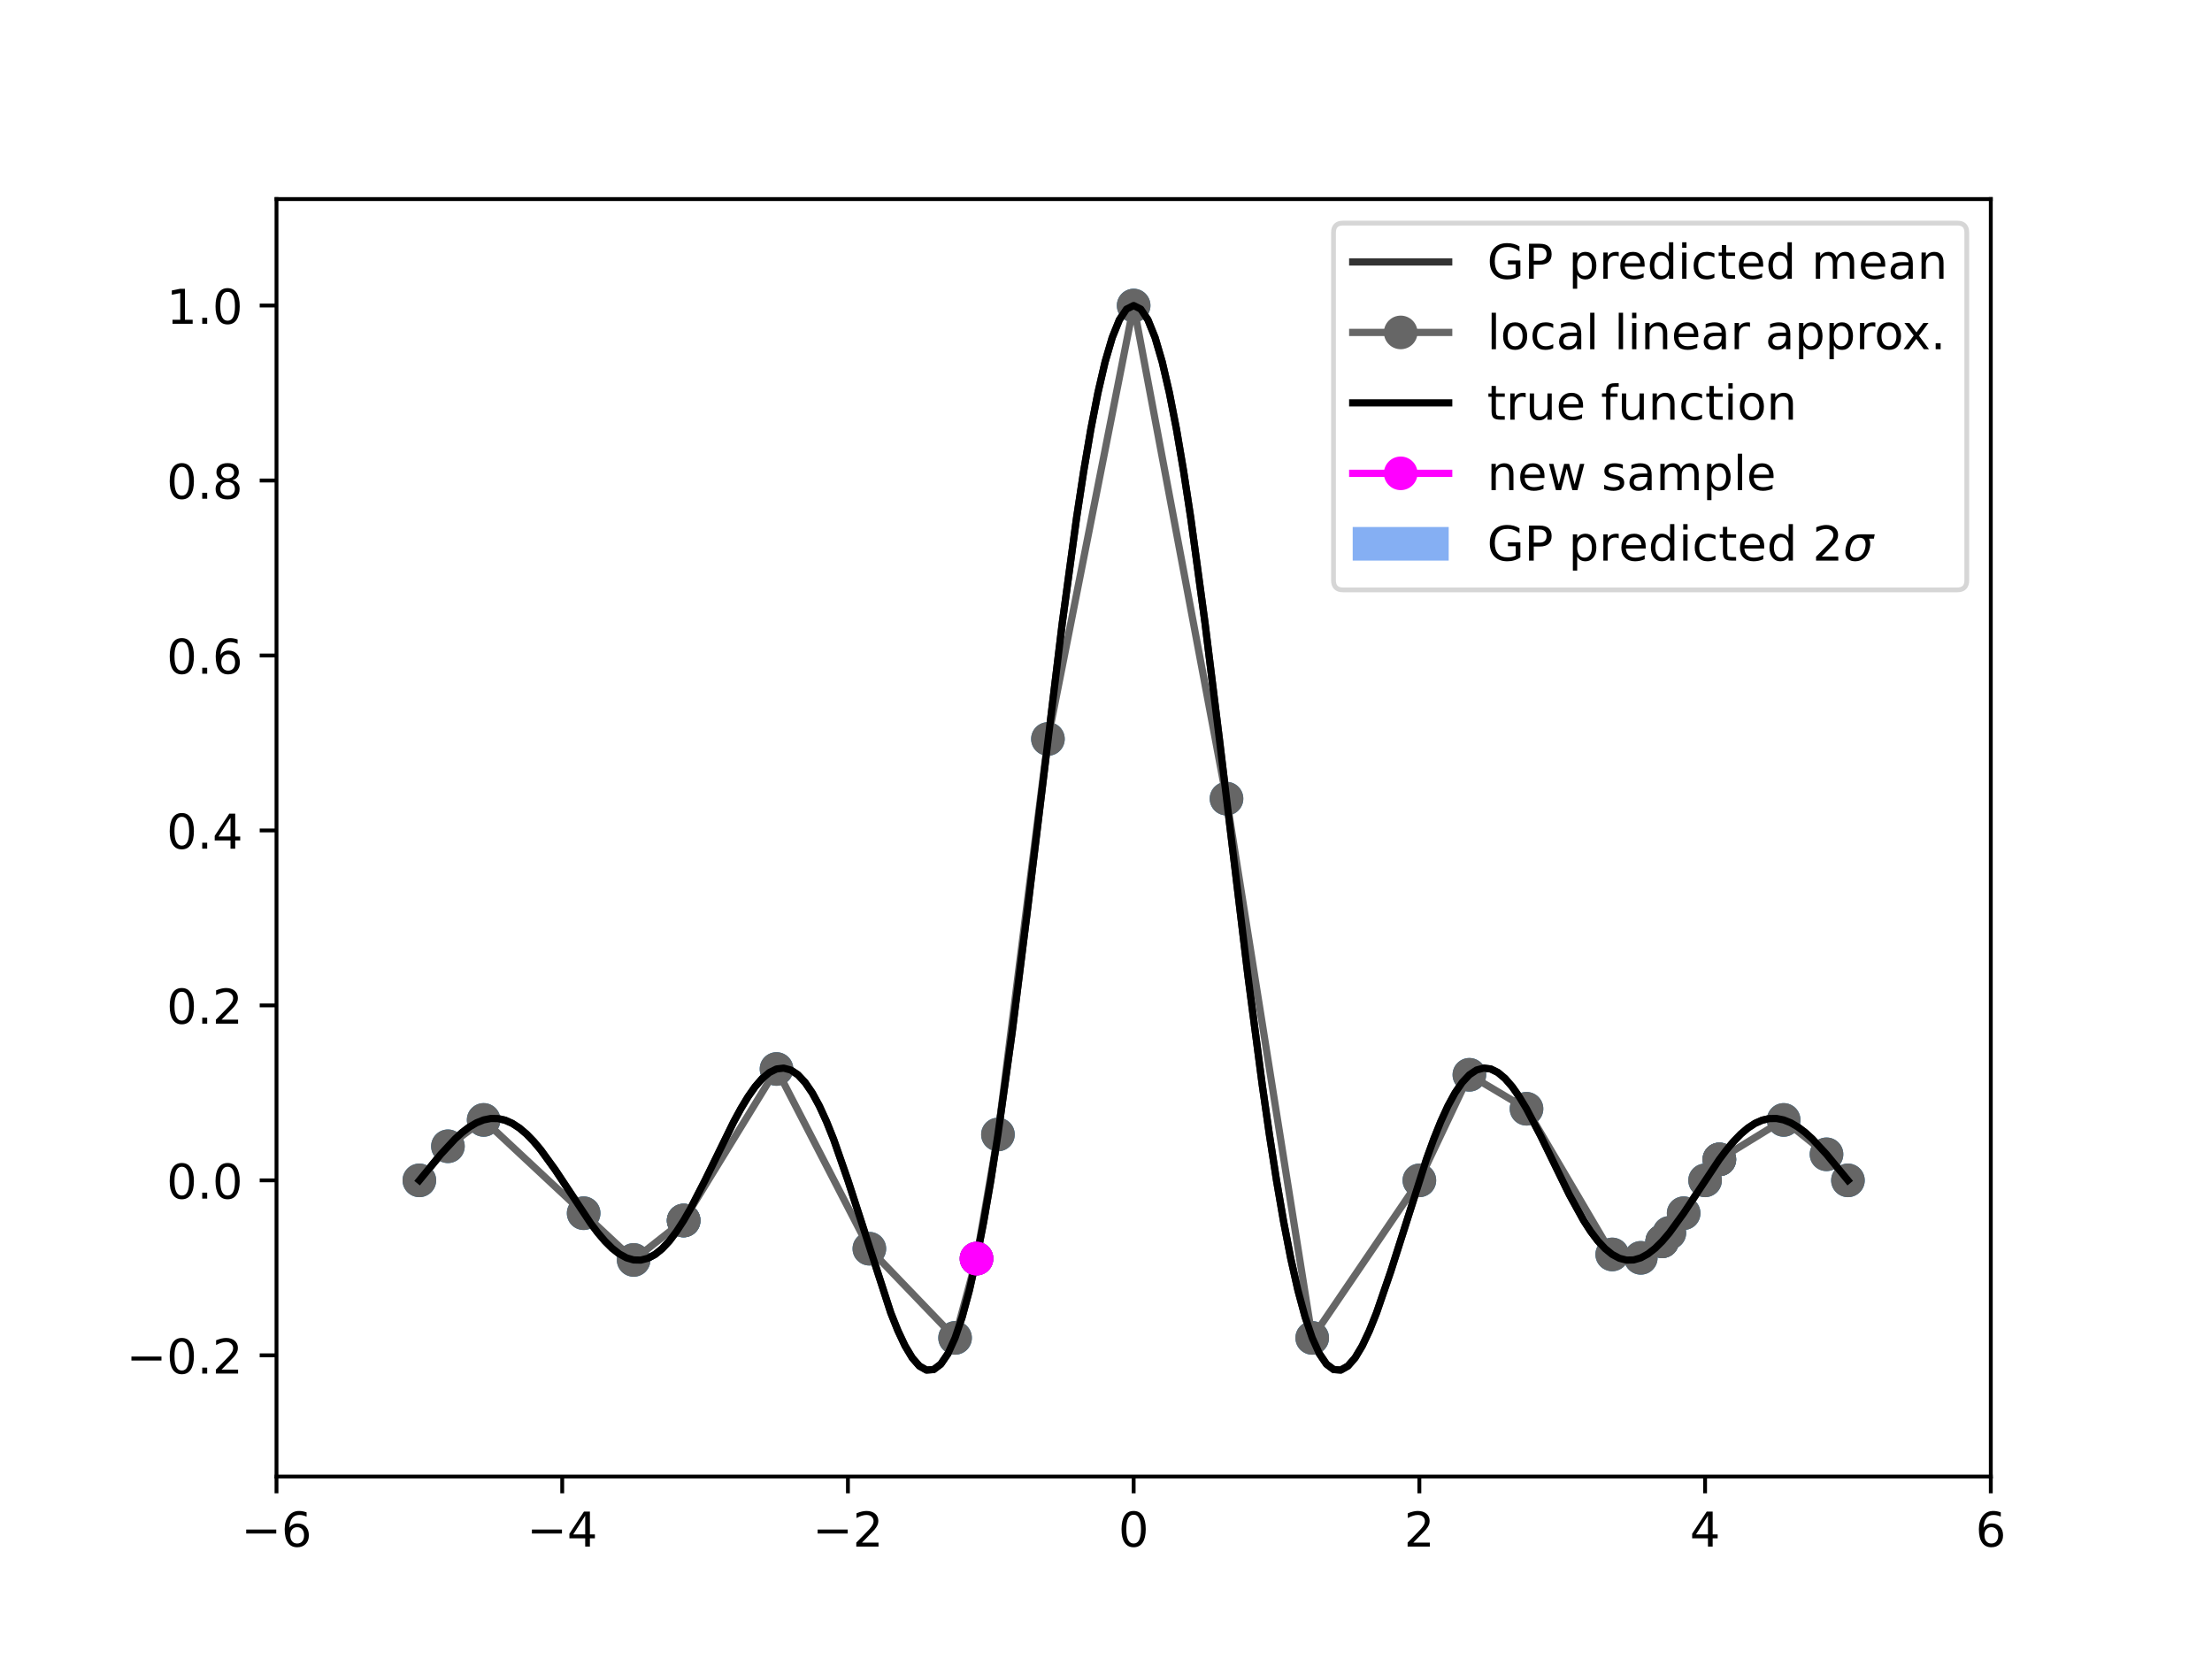 <?xml version="1.0" encoding="utf-8" standalone="no"?>
<!DOCTYPE svg PUBLIC "-//W3C//DTD SVG 1.1//EN"
  "http://www.w3.org/Graphics/SVG/1.1/DTD/svg11.dtd">
<!-- Created with matplotlib (https://matplotlib.org/) -->
<svg height="345.6pt" version="1.1" viewBox="0 0 460.8 345.6" width="460.8pt" xmlns="http://www.w3.org/2000/svg" xmlns:xlink="http://www.w3.org/1999/xlink">
 <defs>
  <style type="text/css">
*{stroke-linecap:butt;stroke-linejoin:round;}
  </style>
 </defs>
 <g id="figure_1">
  <g id="patch_1">
   <path d="M 0 345.6 
L 460.8 345.6 
L 460.8 0 
L 0 0 
z
" style="fill:#ffffff;"/>
  </g>
  <g id="axes_1">
   <g id="patch_2">
    <path d="M 57.6 307.584 
L 414.72 307.584 
L 414.72 41.472 
L 57.6 41.472 
z
" style="fill:#ffffff;"/>
   </g>
   <g id="PolyCollection_1">
    <defs>
     <path d="M 87.36 -99.457 
L 87.36 -99.957 
L 88.848 -101.825 
L 90.336 -103.654 
L 91.824 -105.445 
L 93.312 -107.162 
L 94.8 -108.703 
L 96.288 -110.069 
L 97.776 -111.203 
L 99.264 -112.103 
L 100.752 -112.746 
L 102.24 -113.056 
L 103.728 -113.068 
L 105.216 -112.768 
L 106.704 -112.102 
L 108.192 -111.188 
L 109.68 -109.935 
L 111.168 -108.403 
L 112.656 -106.683 
L 114.144 -104.741 
L 115.632 -102.589 
L 117.12 -100.391 
L 118.608 -98.129 
L 120.096 -95.823 
L 121.584 -93.586 
L 123.072 -91.49 
L 124.56 -89.564 
L 126.048 -87.816 
L 127.536 -86.32 
L 129.024 -85.209 
L 130.512 -84.428 
L 132 -84.006 
L 133.488 -83.908 
L 134.976 -84.329 
L 136.464 -85.137 
L 137.952 -86.387 
L 139.44 -87.931 
L 140.928 -89.938 
L 142.416 -92.273 
L 143.904 -94.799 
L 145.392 -97.573 
L 146.88 -100.51 
L 148.368 -103.608 
L 149.856 -106.803 
L 151.344 -109.797 
L 152.832 -112.711 
L 154.32 -115.5 
L 155.808 -117.856 
L 157.296 -120.061 
L 158.784 -121.701 
L 160.272 -122.969 
L 161.76 -123.699 
L 163.248 -123.848 
L 164.736 -123.412 
L 166.224 -122.391 
L 167.712 -120.775 
L 169.2 -118.614 
L 170.688 -115.839 
L 172.176 -112.524 
L 173.664 -108.793 
L 175.152 -104.674 
L 176.64 -100.262 
L 178.128 -95.556 
L 179.616 -90.661 
L 181.104 -85.846 
L 182.592 -81.174 
L 184.08 -76.565 
L 185.568 -72.461 
L 187.056 -68.744 
L 188.544 -65.386 
L 190.032 -62.871 
L 191.52 -61.232 
L 193.008 -60.368 
L 194.496 -60.377 
L 195.984 -61.42 
L 197.472 -63.716 
L 198.96 -66.891 
L 200.448 -71.292 
L 201.936 -76.806 
L 203.424 -83.41 
L 204.912 -91.064 
L 206.4 -99.707 
L 207.888 -109.259 
L 209.376 -119.625 
L 210.864 -130.69 
L 212.352 -142.329 
L 213.84 -154.399 
L 215.328 -166.752 
L 216.816 -179.226 
L 218.304 -191.659 
L 219.792 -203.882 
L 221.28 -215.728 
L 222.768 -227.032 
L 224.256 -237.635 
L 225.744 -247.386 
L 227.232 -256.145 
L 228.72 -263.785 
L 230.208 -270.195 
L 231.696 -275.281 
L 233.184 -278.969 
L 234.672 -281.203 
L 236.16 -281.952 
L 237.648 -281.203 
L 239.136 -278.969 
L 240.624 -275.281 
L 242.112 -270.195 
L 243.6 -263.785 
L 245.088 -256.145 
L 246.576 -247.386 
L 248.064 -237.635 
L 249.552 -227.032 
L 251.04 -215.728 
L 252.528 -203.882 
L 254.016 -191.659 
L 255.504 -179.226 
L 256.992 -166.752 
L 258.48 -154.4 
L 259.968 -142.329 
L 261.456 -130.691 
L 262.944 -119.625 
L 264.432 -109.259 
L 265.92 -99.707 
L 267.408 -91.087 
L 268.896 -83.41 
L 270.384 -76.819 
L 271.872 -71.358 
L 273.36 -66.944 
L 274.848 -63.667 
L 276.336 -61.5 
L 277.824 -60.382 
L 279.312 -60.287 
L 280.8 -61.121 
L 282.288 -62.848 
L 283.776 -65.341 
L 285.264 -68.501 
L 286.752 -72.233 
L 288.24 -76.466 
L 289.728 -80.902 
L 291.216 -85.608 
L 292.704 -90.456 
L 294.192 -95.127 
L 295.68 -99.86 
L 297.168 -104.209 
L 298.656 -108.49 
L 300.144 -112.094 
L 301.632 -115.395 
L 303.12 -118.211 
L 304.608 -120.318 
L 306.096 -121.9 
L 307.584 -122.695 
L 309.072 -123.093 
L 310.56 -123.119 
L 312.048 -122.176 
L 313.536 -121.209 
L 315.024 -119.211 
L 316.512 -117.336 
L 318 -114.623 
L 319.488 -111.968 
L 320.976 -108.948 
L 322.464 -106.215 
L 323.952 -102.783 
L 325.44 -99.707 
L 326.928 -96.732 
L 328.416 -93.924 
L 329.904 -91.658 
L 331.392 -89.263 
L 332.88 -87.085 
L 334.368 -85.754 
L 335.856 -84.277 
L 337.344 -83.48 
L 338.832 -83.176 
L 340.32 -83.344 
L 341.808 -83.567 
L 343.296 -84.381 
L 344.784 -85.546 
L 346.272 -87.023 
L 347.76 -88.768 
L 349.248 -90.734 
L 350.736 -92.866 
L 352.224 -95.11 
L 353.712 -97.409 
L 355.2 -99.707 
L 356.688 -101.947 
L 358.176 -104.079 
L 359.664 -106.053 
L 361.152 -107.825 
L 362.64 -109.358 
L 364.128 -110.621 
L 365.616 -111.589 
L 367.104 -112.245 
L 368.592 -112.582 
L 370.08 -112.598 
L 371.568 -112.299 
L 373.056 -111.701 
L 374.544 -110.823 
L 376.032 -109.692 
L 377.52 -108.343 
L 379.008 -106.811 
L 380.496 -105.137 
L 381.984 -103.365 
L 383.472 -101.54 
L 384.96 -99.707 
L 384.96 -99.707 
L 384.96 -99.707 
L 383.472 -101.54 
L 381.984 -103.365 
L 380.496 -105.137 
L 379.008 -106.811 
L 377.52 -108.343 
L 376.032 -109.692 
L 374.544 -110.823 
L 373.056 -111.701 
L 371.568 -112.299 
L 370.08 -112.598 
L 368.592 -112.582 
L 367.104 -112.245 
L 365.616 -111.589 
L 364.128 -110.621 
L 362.64 -109.358 
L 361.152 -107.825 
L 359.664 -106.053 
L 358.176 -104.079 
L 356.688 -101.947 
L 355.2 -99.707 
L 353.712 -97.409 
L 352.224 -95.11 
L 350.736 -92.866 
L 349.248 -90.734 
L 347.76 -88.768 
L 346.272 -87.023 
L 344.784 -85.546 
L 343.296 -84.381 
L 341.808 -83.567 
L 340.32 -82.92 
L 338.832 -83.022 
L 337.344 -83.48 
L 335.856 -84.277 
L 334.368 -85.216 
L 332.88 -87.085 
L 331.392 -88.84 
L 329.904 -91.035 
L 328.416 -93.924 
L 326.928 -96.732 
L 325.44 -99.707 
L 323.952 -102.783 
L 322.464 -105.562 
L 320.976 -108.948 
L 319.488 -111.801 
L 318 -114.623 
L 316.512 -116.841 
L 315.024 -119.211 
L 313.536 -120.643 
L 312.048 -122.176 
L 310.56 -122.703 
L 309.072 -123.093 
L 307.584 -122.695 
L 306.096 -121.503 
L 304.608 -119.905 
L 303.12 -117.664 
L 301.632 -115.016 
L 300.144 -111.818 
L 298.656 -107.996 
L 297.168 -104.058 
L 295.68 -99.554 
L 294.192 -94.979 
L 292.704 -90.088 
L 291.216 -85.334 
L 289.728 -80.625 
L 288.24 -76.068 
L 286.752 -71.967 
L 285.264 -68.26 
L 283.776 -65.108 
L 282.288 -62.635 
L 280.8 -60.945 
L 279.312 -60.097 
L 277.824 -60.215 
L 276.336 -61.339 
L 274.848 -63.544 
L 273.36 -66.838 
L 271.872 -71.226 
L 270.384 -76.792 
L 268.896 -83.41 
L 267.408 -91.041 
L 265.92 -99.707 
L 264.432 -109.259 
L 262.944 -119.625 
L 261.456 -130.691 
L 259.968 -142.329 
L 258.48 -154.4 
L 256.992 -166.752 
L 255.504 -179.226 
L 254.016 -191.659 
L 252.528 -203.882 
L 251.04 -215.728 
L 249.552 -227.032 
L 248.064 -237.635 
L 246.576 -247.386 
L 245.088 -256.145 
L 243.6 -263.785 
L 242.112 -270.195 
L 240.624 -275.281 
L 239.136 -278.969 
L 237.648 -281.203 
L 236.16 -281.952 
L 234.672 -281.203 
L 233.184 -278.969 
L 231.696 -275.281 
L 230.208 -270.195 
L 228.72 -263.785 
L 227.232 -256.145 
L 225.744 -247.386 
L 224.256 -237.635 
L 222.768 -227.032 
L 221.28 -215.728 
L 219.792 -203.882 
L 218.304 -191.659 
L 216.816 -179.226 
L 215.328 -166.752 
L 213.84 -154.399 
L 212.352 -142.329 
L 210.864 -130.69 
L 209.376 -119.625 
L 207.888 -109.259 
L 206.4 -99.707 
L 204.912 -91.064 
L 203.424 -83.41 
L 201.936 -76.806 
L 200.448 -71.292 
L 198.96 -66.891 
L 197.472 -63.495 
L 195.984 -61.42 
L 194.496 -60.221 
L 193.008 -60.017 
L 191.52 -60.835 
L 190.032 -62.613 
L 188.544 -65.065 
L 187.056 -68.018 
L 185.568 -71.74 
L 184.08 -75.97 
L 182.592 -80.353 
L 181.104 -85.096 
L 179.616 -89.883 
L 178.128 -94.549 
L 176.64 -99.15 
L 175.152 -103.592 
L 173.664 -107.692 
L 172.176 -111.387 
L 170.688 -114.57 
L 169.2 -117.26 
L 167.712 -119.447 
L 166.224 -121.011 
L 164.736 -121.977 
L 163.248 -122.337 
L 161.76 -122.123 
L 160.272 -121.383 
L 158.784 -120.153 
L 157.296 -118.363 
L 155.808 -116.322 
L 154.32 -113.748 
L 152.832 -111.059 
L 151.344 -108.1 
L 149.856 -104.974 
L 148.368 -101.959 
L 146.88 -98.904 
L 145.392 -95.89 
L 143.904 -93.049 
L 142.416 -90.419 
L 140.928 -88.164 
L 139.44 -86.239 
L 137.952 -84.583 
L 136.464 -83.418 
L 134.976 -82.631 
L 133.488 -82.29 
L 132 -82.259 
L 130.512 -82.706 
L 129.024 -83.554 
L 127.536 -84.772 
L 126.048 -86.229 
L 124.56 -87.973 
L 123.072 -89.978 
L 121.584 -92.146 
L 120.096 -94.397 
L 118.608 -96.688 
L 117.12 -99.02 
L 115.632 -101.303 
L 114.144 -103.412 
L 112.656 -105.417 
L 111.168 -107.242 
L 109.68 -108.777 
L 108.192 -110.049 
L 106.704 -111.072 
L 105.216 -111.72 
L 103.728 -112.094 
L 102.24 -112.139 
L 100.752 -111.852 
L 99.264 -111.299 
L 97.776 -110.443 
L 96.288 -109.317 
L 94.8 -107.983 
L 93.312 -106.459 
L 91.824 -104.827 
L 90.336 -103.074 
L 88.848 -101.252 
L 87.36 -99.457 
z
" id="mdf85a107d0"/>
    </defs>
    <g clip-path="url(#p9d12d8026b)">
     <use style="fill:#347aeb;fill-opacity:0.6;" x="0" xlink:href="#mdf85a107d0" y="345.6"/>
    </g>
   </g>
   <g id="PathCollection_1">
    <defs>
     <path d="M 0 3 
C 0.796 3 1.559 2.684 2.121 2.121 
C 2.684 1.559 3 0.796 3 0 
C 3 -0.796 2.684 -1.559 2.121 -2.121 
C 1.559 -2.684 0.796 -3 0 -3 
C -0.796 -3 -1.559 -2.684 -2.121 -2.121 
C -2.684 -1.559 -3 -0.796 -3 0 
C -3 0.796 -2.684 1.559 -2.121 2.121 
C -1.559 2.684 -0.796 3 0 3 
z
" id="mcbe9b5f5d2" style="stroke:#1f77b4;"/>
    </defs>
    <g clip-path="url(#p9d12d8026b)">
     <use style="fill:#1f77b4;stroke:#1f77b4;" x="87.36" xlink:href="#mcbe9b5f5d2" y="245.893"/>
     <use style="fill:#1f77b4;stroke:#1f77b4;" x="93.312" xlink:href="#mcbe9b5f5d2" y="238.79"/>
     <use style="fill:#1f77b4;stroke:#1f77b4;" x="100.752" xlink:href="#mcbe9b5f5d2" y="233.301"/>
     <use style="fill:#1f77b4;stroke:#1f77b4;" x="121.584" xlink:href="#mcbe9b5f5d2" y="252.734"/>
     <use style="fill:#1f77b4;stroke:#1f77b4;" x="132" xlink:href="#mcbe9b5f5d2" y="262.468"/>
     <use style="fill:#1f77b4;stroke:#1f77b4;" x="142.416" xlink:href="#mcbe9b5f5d2" y="254.254"/>
     <use style="fill:#1f77b4;stroke:#1f77b4;" x="142.416" xlink:href="#mcbe9b5f5d2" y="254.254"/>
     <use style="fill:#1f77b4;stroke:#1f77b4;" x="161.76" xlink:href="#mcbe9b5f5d2" y="222.689"/>
     <use style="fill:#1f77b4;stroke:#1f77b4;" x="181.104" xlink:href="#mcbe9b5f5d2" y="260.129"/>
     <use style="fill:#1f77b4;stroke:#1f77b4;" x="198.96" xlink:href="#mcbe9b5f5d2" y="278.709"/>
     <use style="fill:#1f77b4;stroke:#1f77b4;" x="203.424" xlink:href="#mcbe9b5f5d2" y="262.19"/>
     <use style="fill:#1f77b4;stroke:#1f77b4;" x="207.888" xlink:href="#mcbe9b5f5d2" y="236.341"/>
     <use style="fill:#1f77b4;stroke:#1f77b4;" x="218.304" xlink:href="#mcbe9b5f5d2" y="153.941"/>
     <use style="fill:#1f77b4;stroke:#1f77b4;" x="236.16" xlink:href="#mcbe9b5f5d2" y="63.648"/>
     <use style="fill:#1f77b4;stroke:#1f77b4;" x="255.504" xlink:href="#mcbe9b5f5d2" y="166.374"/>
     <use style="fill:#1f77b4;stroke:#1f77b4;" x="273.36" xlink:href="#mcbe9b5f5d2" y="278.709"/>
     <use style="fill:#1f77b4;stroke:#1f77b4;" x="295.68" xlink:href="#mcbe9b5f5d2" y="245.893"/>
     <use style="fill:#1f77b4;stroke:#1f77b4;" x="306.096" xlink:href="#mcbe9b5f5d2" y="223.899"/>
     <use style="fill:#1f77b4;stroke:#1f77b4;" x="318" xlink:href="#mcbe9b5f5d2" y="230.977"/>
     <use style="fill:#1f77b4;stroke:#1f77b4;" x="335.856" xlink:href="#mcbe9b5f5d2" y="261.322"/>
     <use style="fill:#1f77b4;stroke:#1f77b4;" x="341.808" xlink:href="#mcbe9b5f5d2" y="262.033"/>
     <use style="fill:#1f77b4;stroke:#1f77b4;" x="346.272" xlink:href="#mcbe9b5f5d2" y="258.578"/>
     <use style="fill:#1f77b4;stroke:#1f77b4;" x="346.272" xlink:href="#mcbe9b5f5d2" y="258.578"/>
     <use style="fill:#1f77b4;stroke:#1f77b4;" x="347.76" xlink:href="#mcbe9b5f5d2" y="256.832"/>
     <use style="fill:#1f77b4;stroke:#1f77b4;" x="350.736" xlink:href="#mcbe9b5f5d2" y="252.734"/>
     <use style="fill:#1f77b4;stroke:#1f77b4;" x="355.2" xlink:href="#mcbe9b5f5d2" y="245.893"/>
     <use style="fill:#1f77b4;stroke:#1f77b4;" x="358.176" xlink:href="#mcbe9b5f5d2" y="241.521"/>
     <use style="fill:#1f77b4;stroke:#1f77b4;" x="358.176" xlink:href="#mcbe9b5f5d2" y="241.521"/>
     <use style="fill:#1f77b4;stroke:#1f77b4;" x="371.568" xlink:href="#mcbe9b5f5d2" y="233.301"/>
     <use style="fill:#1f77b4;stroke:#1f77b4;" x="380.496" xlink:href="#mcbe9b5f5d2" y="240.463"/>
     <use style="fill:#1f77b4;stroke:#1f77b4;" x="384.96" xlink:href="#mcbe9b5f5d2" y="245.893"/>
    </g>
   </g>
   <g id="matplotlib.axis_1">
    <g id="xtick_1">
     <g id="line2d_1">
      <defs>
       <path d="M 0 0 
L 0 3.5 
" id="m8889ba1e7c" style="stroke:#000000;stroke-width:0.8;"/>
      </defs>
      <g>
       <use style="stroke:#000000;stroke-width:0.8;" x="57.6" xlink:href="#m8889ba1e7c" y="307.584"/>
      </g>
     </g>
     <g id="text_1">
      <!-- −6 -->
      <defs>
       <path d="M 10.594 35.5 
L 73.188 35.5 
L 73.188 27.203 
L 10.594 27.203 
z
" id="DejaVuSans-8722"/>
       <path d="M 33.016 40.375 
Q 26.375 40.375 22.484 35.828 
Q 18.609 31.297 18.609 23.391 
Q 18.609 15.531 22.484 10.953 
Q 26.375 6.391 33.016 6.391 
Q 39.656 6.391 43.531 10.953 
Q 47.406 15.531 47.406 23.391 
Q 47.406 31.297 43.531 35.828 
Q 39.656 40.375 33.016 40.375 
z
M 52.594 71.297 
L 52.594 62.312 
Q 48.875 64.062 45.094 64.984 
Q 41.312 65.922 37.594 65.922 
Q 27.828 65.922 22.672 59.328 
Q 17.531 52.734 16.797 39.406 
Q 19.672 43.656 24.016 45.922 
Q 28.375 48.188 33.594 48.188 
Q 44.578 48.188 50.953 41.516 
Q 57.328 34.859 57.328 23.391 
Q 57.328 12.156 50.688 5.359 
Q 44.047 -1.422 33.016 -1.422 
Q 20.359 -1.422 13.672 8.266 
Q 6.984 17.969 6.984 36.375 
Q 6.984 53.656 15.188 63.938 
Q 23.391 74.219 37.203 74.219 
Q 40.922 74.219 44.703 73.484 
Q 48.484 72.75 52.594 71.297 
z
" id="DejaVuSans-54"/>
      </defs>
      <g transform="translate(50.229 322.182)scale(0.1 -0.1)">
       <use xlink:href="#DejaVuSans-8722"/>
       <use x="83.789" xlink:href="#DejaVuSans-54"/>
      </g>
     </g>
    </g>
    <g id="xtick_2">
     <g id="line2d_2">
      <g>
       <use style="stroke:#000000;stroke-width:0.8;" x="117.12" xlink:href="#m8889ba1e7c" y="307.584"/>
      </g>
     </g>
     <g id="text_2">
      <!-- −4 -->
      <defs>
       <path d="M 37.797 64.312 
L 12.891 25.391 
L 37.797 25.391 
z
M 35.203 72.906 
L 47.609 72.906 
L 47.609 25.391 
L 58.016 25.391 
L 58.016 17.188 
L 47.609 17.188 
L 47.609 0 
L 37.797 0 
L 37.797 17.188 
L 4.891 17.188 
L 4.891 26.703 
z
" id="DejaVuSans-52"/>
      </defs>
      <g transform="translate(109.749 322.182)scale(0.1 -0.1)">
       <use xlink:href="#DejaVuSans-8722"/>
       <use x="83.789" xlink:href="#DejaVuSans-52"/>
      </g>
     </g>
    </g>
    <g id="xtick_3">
     <g id="line2d_3">
      <g>
       <use style="stroke:#000000;stroke-width:0.8;" x="176.64" xlink:href="#m8889ba1e7c" y="307.584"/>
      </g>
     </g>
     <g id="text_3">
      <!-- −2 -->
      <defs>
       <path d="M 19.188 8.297 
L 53.609 8.297 
L 53.609 0 
L 7.328 0 
L 7.328 8.297 
Q 12.938 14.109 22.625 23.891 
Q 32.328 33.688 34.812 36.531 
Q 39.547 41.844 41.422 45.531 
Q 43.312 49.219 43.312 52.781 
Q 43.312 58.594 39.234 62.25 
Q 35.156 65.922 28.609 65.922 
Q 23.969 65.922 18.812 64.312 
Q 13.672 62.703 7.812 59.422 
L 7.812 69.391 
Q 13.766 71.781 18.938 73 
Q 24.125 74.219 28.422 74.219 
Q 39.75 74.219 46.484 68.547 
Q 53.219 62.891 53.219 53.422 
Q 53.219 48.922 51.531 44.891 
Q 49.859 40.875 45.406 35.406 
Q 44.188 33.984 37.641 27.219 
Q 31.109 20.453 19.188 8.297 
z
" id="DejaVuSans-50"/>
      </defs>
      <g transform="translate(169.269 322.182)scale(0.1 -0.1)">
       <use xlink:href="#DejaVuSans-8722"/>
       <use x="83.789" xlink:href="#DejaVuSans-50"/>
      </g>
     </g>
    </g>
    <g id="xtick_4">
     <g id="line2d_4">
      <g>
       <use style="stroke:#000000;stroke-width:0.8;" x="236.16" xlink:href="#m8889ba1e7c" y="307.584"/>
      </g>
     </g>
     <g id="text_4">
      <!-- 0 -->
      <defs>
       <path d="M 31.781 66.406 
Q 24.172 66.406 20.328 58.906 
Q 16.5 51.422 16.5 36.375 
Q 16.5 21.391 20.328 13.891 
Q 24.172 6.391 31.781 6.391 
Q 39.453 6.391 43.281 13.891 
Q 47.125 21.391 47.125 36.375 
Q 47.125 51.422 43.281 58.906 
Q 39.453 66.406 31.781 66.406 
z
M 31.781 74.219 
Q 44.047 74.219 50.516 64.516 
Q 56.984 54.828 56.984 36.375 
Q 56.984 17.969 50.516 8.266 
Q 44.047 -1.422 31.781 -1.422 
Q 19.531 -1.422 13.062 8.266 
Q 6.594 17.969 6.594 36.375 
Q 6.594 54.828 13.062 64.516 
Q 19.531 74.219 31.781 74.219 
z
" id="DejaVuSans-48"/>
      </defs>
      <g transform="translate(232.979 322.182)scale(0.1 -0.1)">
       <use xlink:href="#DejaVuSans-48"/>
      </g>
     </g>
    </g>
    <g id="xtick_5">
     <g id="line2d_5">
      <g>
       <use style="stroke:#000000;stroke-width:0.8;" x="295.68" xlink:href="#m8889ba1e7c" y="307.584"/>
      </g>
     </g>
     <g id="text_5">
      <!-- 2 -->
      <g transform="translate(292.499 322.182)scale(0.1 -0.1)">
       <use xlink:href="#DejaVuSans-50"/>
      </g>
     </g>
    </g>
    <g id="xtick_6">
     <g id="line2d_6">
      <g>
       <use style="stroke:#000000;stroke-width:0.8;" x="355.2" xlink:href="#m8889ba1e7c" y="307.584"/>
      </g>
     </g>
     <g id="text_6">
      <!-- 4 -->
      <g transform="translate(352.019 322.182)scale(0.1 -0.1)">
       <use xlink:href="#DejaVuSans-52"/>
      </g>
     </g>
    </g>
    <g id="xtick_7">
     <g id="line2d_7">
      <g>
       <use style="stroke:#000000;stroke-width:0.8;" x="414.72" xlink:href="#m8889ba1e7c" y="307.584"/>
      </g>
     </g>
     <g id="text_7">
      <!-- 6 -->
      <g transform="translate(411.539 322.182)scale(0.1 -0.1)">
       <use xlink:href="#DejaVuSans-54"/>
      </g>
     </g>
    </g>
   </g>
   <g id="matplotlib.axis_2">
    <g id="ytick_1">
     <g id="line2d_8">
      <defs>
       <path d="M 0 0 
L -3.5 0 
" id="macd3caf485" style="stroke:#000000;stroke-width:0.8;"/>
      </defs>
      <g>
       <use style="stroke:#000000;stroke-width:0.8;" x="57.6" xlink:href="#macd3caf485" y="282.342"/>
      </g>
     </g>
     <g id="text_8">
      <!-- −0.2 -->
      <defs>
       <path d="M 10.688 12.406 
L 21 12.406 
L 21 0 
L 10.688 0 
z
" id="DejaVuSans-46"/>
      </defs>
      <g transform="translate(26.317 286.142)scale(0.1 -0.1)">
       <use xlink:href="#DejaVuSans-8722"/>
       <use x="83.789" xlink:href="#DejaVuSans-48"/>
       <use x="147.412" xlink:href="#DejaVuSans-46"/>
       <use x="179.199" xlink:href="#DejaVuSans-50"/>
      </g>
     </g>
    </g>
    <g id="ytick_2">
     <g id="line2d_9">
      <g>
       <use style="stroke:#000000;stroke-width:0.8;" x="57.6" xlink:href="#macd3caf485" y="245.893"/>
      </g>
     </g>
     <g id="text_9">
      <!-- 0.0 -->
      <g transform="translate(34.697 249.693)scale(0.1 -0.1)">
       <use xlink:href="#DejaVuSans-48"/>
       <use x="63.623" xlink:href="#DejaVuSans-46"/>
       <use x="95.41" xlink:href="#DejaVuSans-48"/>
      </g>
     </g>
    </g>
    <g id="ytick_3">
     <g id="line2d_10">
      <g>
       <use style="stroke:#000000;stroke-width:0.8;" x="57.6" xlink:href="#macd3caf485" y="209.444"/>
      </g>
     </g>
     <g id="text_10">
      <!-- 0.2 -->
      <g transform="translate(34.697 213.243)scale(0.1 -0.1)">
       <use xlink:href="#DejaVuSans-48"/>
       <use x="63.623" xlink:href="#DejaVuSans-46"/>
       <use x="95.41" xlink:href="#DejaVuSans-50"/>
      </g>
     </g>
    </g>
    <g id="ytick_4">
     <g id="line2d_11">
      <g>
       <use style="stroke:#000000;stroke-width:0.8;" x="57.6" xlink:href="#macd3caf485" y="172.995"/>
      </g>
     </g>
     <g id="text_11">
      <!-- 0.4 -->
      <g transform="translate(34.697 176.794)scale(0.1 -0.1)">
       <use xlink:href="#DejaVuSans-48"/>
       <use x="63.623" xlink:href="#DejaVuSans-46"/>
       <use x="95.41" xlink:href="#DejaVuSans-52"/>
      </g>
     </g>
    </g>
    <g id="ytick_5">
     <g id="line2d_12">
      <g>
       <use style="stroke:#000000;stroke-width:0.8;" x="57.6" xlink:href="#macd3caf485" y="136.546"/>
      </g>
     </g>
     <g id="text_12">
      <!-- 0.6 -->
      <g transform="translate(34.697 140.345)scale(0.1 -0.1)">
       <use xlink:href="#DejaVuSans-48"/>
       <use x="63.623" xlink:href="#DejaVuSans-46"/>
       <use x="95.41" xlink:href="#DejaVuSans-54"/>
      </g>
     </g>
    </g>
    <g id="ytick_6">
     <g id="line2d_13">
      <g>
       <use style="stroke:#000000;stroke-width:0.8;" x="57.6" xlink:href="#macd3caf485" y="100.097"/>
      </g>
     </g>
     <g id="text_13">
      <!-- 0.8 -->
      <defs>
       <path d="M 31.781 34.625 
Q 24.75 34.625 20.719 30.859 
Q 16.703 27.094 16.703 20.516 
Q 16.703 13.922 20.719 10.156 
Q 24.75 6.391 31.781 6.391 
Q 38.812 6.391 42.859 10.172 
Q 46.922 13.969 46.922 20.516 
Q 46.922 27.094 42.891 30.859 
Q 38.875 34.625 31.781 34.625 
z
M 21.922 38.812 
Q 15.578 40.375 12.031 44.719 
Q 8.5 49.078 8.5 55.328 
Q 8.5 64.062 14.719 69.141 
Q 20.953 74.219 31.781 74.219 
Q 42.672 74.219 48.875 69.141 
Q 55.078 64.062 55.078 55.328 
Q 55.078 49.078 51.531 44.719 
Q 48 40.375 41.703 38.812 
Q 48.828 37.156 52.797 32.312 
Q 56.781 27.484 56.781 20.516 
Q 56.781 9.906 50.312 4.234 
Q 43.844 -1.422 31.781 -1.422 
Q 19.734 -1.422 13.25 4.234 
Q 6.781 9.906 6.781 20.516 
Q 6.781 27.484 10.781 32.312 
Q 14.797 37.156 21.922 38.812 
z
M 18.312 54.391 
Q 18.312 48.734 21.844 45.562 
Q 25.391 42.391 31.781 42.391 
Q 38.141 42.391 41.719 45.562 
Q 45.312 48.734 45.312 54.391 
Q 45.312 60.062 41.719 63.234 
Q 38.141 66.406 31.781 66.406 
Q 25.391 66.406 21.844 63.234 
Q 18.312 60.062 18.312 54.391 
z
" id="DejaVuSans-56"/>
      </defs>
      <g transform="translate(34.697 103.896)scale(0.1 -0.1)">
       <use xlink:href="#DejaVuSans-48"/>
       <use x="63.623" xlink:href="#DejaVuSans-46"/>
       <use x="95.41" xlink:href="#DejaVuSans-56"/>
      </g>
     </g>
    </g>
    <g id="ytick_7">
     <g id="line2d_14">
      <g>
       <use style="stroke:#000000;stroke-width:0.8;" x="57.6" xlink:href="#macd3caf485" y="63.648"/>
      </g>
     </g>
     <g id="text_14">
      <!-- 1.0 -->
      <defs>
       <path d="M 12.406 8.297 
L 28.516 8.297 
L 28.516 63.922 
L 10.984 60.406 
L 10.984 69.391 
L 28.422 72.906 
L 38.281 72.906 
L 38.281 8.297 
L 54.391 8.297 
L 54.391 0 
L 12.406 0 
z
" id="DejaVuSans-49"/>
      </defs>
      <g transform="translate(34.697 67.447)scale(0.1 -0.1)">
       <use xlink:href="#DejaVuSans-49"/>
       <use x="63.623" xlink:href="#DejaVuSans-46"/>
       <use x="95.41" xlink:href="#DejaVuSans-48"/>
      </g>
     </g>
    </g>
   </g>
   <g id="line2d_15">
    <path clip-path="url(#p9d12d8026b)" d="M 87.36 245.893 
L 91.824 240.464 
L 94.8 237.257 
L 96.288 235.907 
L 97.776 234.777 
L 99.264 233.899 
L 100.752 233.301 
L 102.24 233.003 
L 103.728 233.019 
L 105.216 233.356 
L 106.704 234.013 
L 108.192 234.982 
L 109.68 236.244 
L 111.168 237.777 
L 112.656 239.55 
L 115.632 243.654 
L 123.072 254.866 
L 124.56 256.832 
L 126.048 258.577 
L 127.536 260.054 
L 129.024 261.218 
L 130.512 262.033 
L 132 262.468 
L 133.488 262.501 
L 134.976 262.12 
L 136.464 261.323 
L 137.952 260.115 
L 139.44 258.515 
L 140.928 256.549 
L 142.416 254.254 
L 143.904 251.676 
L 146.88 245.893 
L 152.832 233.715 
L 154.32 230.976 
L 155.808 228.511 
L 157.296 226.388 
L 158.784 224.673 
L 160.272 223.424 
L 161.76 222.689 
L 163.248 222.507 
L 164.736 222.906 
L 166.224 223.899 
L 167.712 225.489 
L 169.2 227.663 
L 170.688 230.395 
L 172.176 233.645 
L 173.664 237.358 
L 176.64 245.894 
L 185.568 273.5 
L 187.056 277.219 
L 188.544 280.375 
L 190.032 282.858 
L 191.52 284.567 
L 193.008 285.408 
L 194.496 285.301 
L 195.984 284.18 
L 197.472 281.994 
L 198.96 278.709 
L 200.448 274.308 
L 201.936 268.794 
L 203.424 262.19 
L 204.912 254.536 
L 206.4 245.893 
L 207.888 236.341 
L 210.864 214.91 
L 213.84 191.201 
L 221.28 129.872 
L 224.256 107.965 
L 225.744 98.214 
L 227.232 89.455 
L 228.72 81.815 
L 230.208 75.405 
L 231.696 70.319 
L 233.184 66.631 
L 234.672 64.397 
L 236.16 63.648 
L 237.648 64.397 
L 239.136 66.631 
L 240.624 70.319 
L 242.112 75.405 
L 243.6 81.815 
L 245.088 89.455 
L 246.576 98.214 
L 248.064 107.965 
L 251.04 129.872 
L 254.016 153.941 
L 259.968 203.271 
L 262.944 225.975 
L 264.432 236.341 
L 265.92 245.893 
L 267.408 254.536 
L 268.896 262.19 
L 270.384 268.794 
L 271.872 274.308 
L 273.36 278.709 
L 274.848 281.995 
L 276.336 284.181 
L 277.824 285.301 
L 279.312 285.408 
L 280.8 284.567 
L 282.288 282.859 
L 283.776 280.375 
L 285.264 277.219 
L 286.752 273.5 
L 289.728 264.836 
L 297.168 241.467 
L 298.656 237.357 
L 300.144 233.644 
L 301.632 230.394 
L 303.12 227.662 
L 304.608 225.488 
L 306.096 223.899 
L 307.584 222.905 
L 309.072 222.507 
L 310.56 222.689 
L 312.048 223.424 
L 313.536 224.674 
L 315.024 226.389 
L 316.512 228.511 
L 318 230.977 
L 320.976 236.652 
L 326.928 248.868 
L 329.904 254.254 
L 331.392 256.549 
L 332.88 258.515 
L 334.368 260.115 
L 335.856 261.323 
L 337.344 262.12 
L 338.832 262.501 
L 340.32 262.468 
L 341.808 262.033 
L 343.296 261.219 
L 344.784 260.054 
L 346.272 258.577 
L 347.76 256.832 
L 350.736 252.734 
L 358.176 241.521 
L 359.664 239.547 
L 361.152 237.775 
L 362.64 236.242 
L 364.128 234.979 
L 365.616 234.011 
L 367.104 233.355 
L 368.592 233.018 
L 370.08 233.002 
L 371.568 233.301 
L 373.056 233.899 
L 374.544 234.777 
L 376.032 235.908 
L 377.52 237.257 
L 380.496 240.463 
L 384.96 245.893 
L 384.96 245.893 
" style="fill:none;stroke:#333333;stroke-linecap:square;stroke-width:1.5;"/>
   </g>
   <g id="line2d_16">
    <path clip-path="url(#p9d12d8026b)" d="M 87.36 245.893 
L 93.312 238.79 
L 100.752 233.301 
L 121.584 252.734 
L 132 262.468 
L 142.416 254.254 
L 142.416 254.254 
L 161.76 222.689 
L 181.104 260.129 
L 198.96 278.709 
L 203.424 262.19 
L 207.888 236.341 
L 218.304 153.941 
L 236.16 63.648 
L 255.504 166.374 
L 273.36 278.709 
L 295.68 245.893 
L 306.096 223.899 
L 318 230.977 
L 335.856 261.322 
L 341.808 262.033 
L 346.272 258.578 
L 346.272 258.578 
L 347.76 256.832 
L 350.736 252.734 
L 355.2 245.893 
L 358.176 241.521 
L 358.176 241.521 
L 371.568 233.301 
L 380.496 240.463 
L 384.96 245.893 
" style="fill:none;stroke:#666666;stroke-linecap:square;stroke-width:1.5;"/>
    <defs>
     <path d="M 0 3 
C 0.796 3 1.559 2.684 2.121 2.121 
C 2.684 1.559 3 0.796 3 0 
C 3 -0.796 2.684 -1.559 2.121 -2.121 
C 1.559 -2.684 0.796 -3 0 -3 
C -0.796 -3 -1.559 -2.684 -2.121 -2.121 
C -2.684 -1.559 -3 -0.796 -3 0 
C -3 0.796 -2.684 1.559 -2.121 2.121 
C -1.559 2.684 -0.796 3 0 3 
z
" id="m25d6a3958f" style="stroke:#666666;"/>
    </defs>
    <g clip-path="url(#p9d12d8026b)">
     <use style="fill:#666666;stroke:#666666;" x="87.36" xlink:href="#m25d6a3958f" y="245.893"/>
     <use style="fill:#666666;stroke:#666666;" x="93.312" xlink:href="#m25d6a3958f" y="238.79"/>
     <use style="fill:#666666;stroke:#666666;" x="100.752" xlink:href="#m25d6a3958f" y="233.301"/>
     <use style="fill:#666666;stroke:#666666;" x="121.584" xlink:href="#m25d6a3958f" y="252.734"/>
     <use style="fill:#666666;stroke:#666666;" x="132" xlink:href="#m25d6a3958f" y="262.468"/>
     <use style="fill:#666666;stroke:#666666;" x="142.416" xlink:href="#m25d6a3958f" y="254.254"/>
     <use style="fill:#666666;stroke:#666666;" x="142.416" xlink:href="#m25d6a3958f" y="254.254"/>
     <use style="fill:#666666;stroke:#666666;" x="161.76" xlink:href="#m25d6a3958f" y="222.689"/>
     <use style="fill:#666666;stroke:#666666;" x="181.104" xlink:href="#m25d6a3958f" y="260.129"/>
     <use style="fill:#666666;stroke:#666666;" x="198.96" xlink:href="#m25d6a3958f" y="278.709"/>
     <use style="fill:#666666;stroke:#666666;" x="203.424" xlink:href="#m25d6a3958f" y="262.19"/>
     <use style="fill:#666666;stroke:#666666;" x="207.888" xlink:href="#m25d6a3958f" y="236.341"/>
     <use style="fill:#666666;stroke:#666666;" x="218.304" xlink:href="#m25d6a3958f" y="153.941"/>
     <use style="fill:#666666;stroke:#666666;" x="236.16" xlink:href="#m25d6a3958f" y="63.648"/>
     <use style="fill:#666666;stroke:#666666;" x="255.504" xlink:href="#m25d6a3958f" y="166.374"/>
     <use style="fill:#666666;stroke:#666666;" x="273.36" xlink:href="#m25d6a3958f" y="278.709"/>
     <use style="fill:#666666;stroke:#666666;" x="295.68" xlink:href="#m25d6a3958f" y="245.893"/>
     <use style="fill:#666666;stroke:#666666;" x="306.096" xlink:href="#m25d6a3958f" y="223.899"/>
     <use style="fill:#666666;stroke:#666666;" x="318" xlink:href="#m25d6a3958f" y="230.977"/>
     <use style="fill:#666666;stroke:#666666;" x="335.856" xlink:href="#m25d6a3958f" y="261.322"/>
     <use style="fill:#666666;stroke:#666666;" x="341.808" xlink:href="#m25d6a3958f" y="262.033"/>
     <use style="fill:#666666;stroke:#666666;" x="346.272" xlink:href="#m25d6a3958f" y="258.578"/>
     <use style="fill:#666666;stroke:#666666;" x="346.272" xlink:href="#m25d6a3958f" y="258.578"/>
     <use style="fill:#666666;stroke:#666666;" x="347.76" xlink:href="#m25d6a3958f" y="256.832"/>
     <use style="fill:#666666;stroke:#666666;" x="350.736" xlink:href="#m25d6a3958f" y="252.734"/>
     <use style="fill:#666666;stroke:#666666;" x="355.2" xlink:href="#m25d6a3958f" y="245.893"/>
     <use style="fill:#666666;stroke:#666666;" x="358.176" xlink:href="#m25d6a3958f" y="241.521"/>
     <use style="fill:#666666;stroke:#666666;" x="358.176" xlink:href="#m25d6a3958f" y="241.521"/>
     <use style="fill:#666666;stroke:#666666;" x="371.568" xlink:href="#m25d6a3958f" y="233.301"/>
     <use style="fill:#666666;stroke:#666666;" x="380.496" xlink:href="#m25d6a3958f" y="240.463"/>
     <use style="fill:#666666;stroke:#666666;" x="384.96" xlink:href="#m25d6a3958f" y="245.893"/>
    </g>
   </g>
   <g id="line2d_17">
    <path clip-path="url(#p9d12d8026b)" d="M 87.36 245.893 
L 91.824 240.463 
L 94.8 237.258 
L 96.288 235.908 
L 97.776 234.778 
L 99.264 233.9 
L 100.752 233.301 
L 102.24 233.002 
L 103.728 233.018 
L 105.216 233.354 
L 106.704 234.011 
L 108.192 234.979 
L 109.68 236.242 
L 111.168 237.775 
L 112.656 239.547 
L 115.632 243.653 
L 123.072 254.866 
L 124.56 256.832 
L 126.048 258.578 
L 127.536 260.054 
L 129.024 261.219 
L 130.512 262.033 
L 132 262.468 
L 133.488 262.501 
L 134.976 262.12 
L 136.464 261.322 
L 137.952 260.115 
L 139.44 258.515 
L 140.928 256.549 
L 142.416 254.254 
L 143.904 251.676 
L 146.88 245.893 
L 152.832 233.716 
L 154.32 230.977 
L 155.808 228.511 
L 157.296 226.389 
L 158.784 224.674 
L 160.272 223.424 
L 161.76 222.689 
L 163.248 222.507 
L 164.736 222.905 
L 166.224 223.899 
L 167.712 225.488 
L 169.2 227.662 
L 170.688 230.394 
L 172.176 233.644 
L 173.664 237.357 
L 176.64 245.893 
L 185.568 273.5 
L 187.056 277.219 
L 188.544 280.375 
L 190.032 282.859 
L 191.52 284.567 
L 193.008 285.408 
L 194.496 285.301 
L 195.984 284.181 
L 197.472 281.994 
L 198.96 278.709 
L 200.448 274.308 
L 201.936 268.794 
L 203.424 262.19 
L 204.912 254.536 
L 206.4 245.893 
L 207.888 236.341 
L 210.864 214.91 
L 213.84 191.201 
L 221.28 129.872 
L 224.256 107.965 
L 225.744 98.214 
L 227.232 89.455 
L 228.72 81.815 
L 230.208 75.405 
L 231.696 70.319 
L 233.184 66.631 
L 234.672 64.397 
L 236.16 63.648 
L 237.648 64.397 
L 239.136 66.631 
L 240.624 70.319 
L 242.112 75.405 
L 243.6 81.815 
L 245.088 89.455 
L 246.576 98.214 
L 248.064 107.965 
L 251.04 129.872 
L 254.016 153.941 
L 259.968 203.271 
L 262.944 225.975 
L 264.432 236.341 
L 265.92 245.893 
L 267.408 254.536 
L 268.896 262.19 
L 270.384 268.794 
L 271.872 274.308 
L 273.36 278.709 
L 274.848 281.994 
L 276.336 284.181 
L 277.824 285.301 
L 279.312 285.408 
L 280.8 284.567 
L 282.288 282.859 
L 283.776 280.375 
L 285.264 277.219 
L 286.752 273.5 
L 289.728 264.836 
L 297.168 241.467 
L 298.656 237.357 
L 300.144 233.644 
L 301.632 230.394 
L 303.12 227.662 
L 304.608 225.488 
L 306.096 223.899 
L 307.584 222.905 
L 309.072 222.507 
L 310.56 222.689 
L 312.048 223.424 
L 313.536 224.674 
L 315.024 226.389 
L 316.512 228.511 
L 318 230.977 
L 320.976 236.653 
L 326.928 248.869 
L 329.904 254.254 
L 331.392 256.549 
L 332.88 258.515 
L 334.368 260.115 
L 335.856 261.322 
L 337.344 262.12 
L 338.832 262.501 
L 340.32 262.468 
L 341.808 262.033 
L 343.296 261.219 
L 344.784 260.054 
L 346.272 258.578 
L 347.76 256.832 
L 350.736 252.734 
L 358.176 241.521 
L 359.664 239.547 
L 361.152 237.775 
L 362.64 236.242 
L 364.128 234.979 
L 365.616 234.011 
L 367.104 233.354 
L 368.592 233.018 
L 370.08 233.002 
L 371.568 233.301 
L 373.056 233.9 
L 374.544 234.778 
L 376.032 235.908 
L 377.52 237.258 
L 380.496 240.463 
L 384.96 245.893 
L 384.96 245.893 
" style="fill:none;stroke:#000000;stroke-linecap:square;stroke-width:1.5;"/>
   </g>
   <g id="line2d_18">
    <path clip-path="url(#p9d12d8026b)" d="M 203.424 262.19 
L 203.424 262.19 
" style="fill:none;stroke:#ff00ff;stroke-linecap:square;stroke-width:1.5;"/>
    <defs>
     <path d="M 0 3 
C 0.796 3 1.559 2.684 2.121 2.121 
C 2.684 1.559 3 0.796 3 0 
C 3 -0.796 2.684 -1.559 2.121 -2.121 
C 1.559 -2.684 0.796 -3 0 -3 
C -0.796 -3 -1.559 -2.684 -2.121 -2.121 
C -2.684 -1.559 -3 -0.796 -3 0 
C -3 0.796 -2.684 1.559 -2.121 2.121 
C -1.559 2.684 -0.796 3 0 3 
z
" id="m40902238e8" style="stroke:#ff00ff;"/>
    </defs>
    <g clip-path="url(#p9d12d8026b)">
     <use style="fill:#ff00ff;stroke:#ff00ff;" x="203.424" xlink:href="#m40902238e8" y="262.19"/>
     <use style="fill:#ff00ff;stroke:#ff00ff;" x="203.424" xlink:href="#m40902238e8" y="262.19"/>
    </g>
   </g>
   <g id="patch_3">
    <path d="M 57.6 307.584 
L 57.6 41.472 
" style="fill:none;stroke:#000000;stroke-linecap:square;stroke-linejoin:miter;stroke-width:0.8;"/>
   </g>
   <g id="patch_4">
    <path d="M 414.72 307.584 
L 414.72 41.472 
" style="fill:none;stroke:#000000;stroke-linecap:square;stroke-linejoin:miter;stroke-width:0.8;"/>
   </g>
   <g id="patch_5">
    <path d="M 57.6 307.584 
L 414.72 307.584 
" style="fill:none;stroke:#000000;stroke-linecap:square;stroke-linejoin:miter;stroke-width:0.8;"/>
   </g>
   <g id="patch_6">
    <path d="M 57.6 41.472 
L 414.72 41.472 
" style="fill:none;stroke:#000000;stroke-linecap:square;stroke-linejoin:miter;stroke-width:0.8;"/>
   </g>
   <g id="legend_1">
    <g id="patch_7">
     <path d="M 279.792 122.885 
L 407.72 122.885 
Q 409.72 122.885 409.72 120.885 
L 409.72 48.472 
Q 409.72 46.472 407.72 46.472 
L 279.792 46.472 
Q 277.792 46.472 277.792 48.472 
L 277.792 120.885 
Q 277.792 122.885 279.792 122.885 
z
" style="fill:#ffffff;opacity:0.8;stroke:#cccccc;stroke-linejoin:miter;"/>
    </g>
    <g id="line2d_19">
     <path d="M 281.792 54.57 
L 301.792 54.57 
" style="fill:none;stroke:#333333;stroke-linecap:square;stroke-width:1.5;"/>
    </g>
    <g id="line2d_20"/>
    <g id="text_15">
     <!-- GP predicted mean -->
     <defs>
      <path d="M 59.516 10.406 
L 59.516 29.984 
L 43.406 29.984 
L 43.406 38.094 
L 69.281 38.094 
L 69.281 6.781 
Q 63.578 2.734 56.688 0.656 
Q 49.812 -1.422 42 -1.422 
Q 24.906 -1.422 15.25 8.562 
Q 5.609 18.562 5.609 36.375 
Q 5.609 54.25 15.25 64.234 
Q 24.906 74.219 42 74.219 
Q 49.125 74.219 55.547 72.453 
Q 61.969 70.703 67.391 67.281 
L 67.391 56.781 
Q 61.922 61.422 55.766 63.766 
Q 49.609 66.109 42.828 66.109 
Q 29.438 66.109 22.719 58.641 
Q 16.016 51.172 16.016 36.375 
Q 16.016 21.625 22.719 14.156 
Q 29.438 6.688 42.828 6.688 
Q 48.047 6.688 52.141 7.594 
Q 56.25 8.5 59.516 10.406 
z
" id="DejaVuSans-71"/>
      <path d="M 19.672 64.797 
L 19.672 37.406 
L 32.078 37.406 
Q 38.969 37.406 42.719 40.969 
Q 46.484 44.531 46.484 51.125 
Q 46.484 57.672 42.719 61.234 
Q 38.969 64.797 32.078 64.797 
z
M 9.812 72.906 
L 32.078 72.906 
Q 44.344 72.906 50.609 67.359 
Q 56.891 61.812 56.891 51.125 
Q 56.891 40.328 50.609 34.812 
Q 44.344 29.297 32.078 29.297 
L 19.672 29.297 
L 19.672 0 
L 9.812 0 
z
" id="DejaVuSans-80"/>
      <path id="DejaVuSans-32"/>
      <path d="M 18.109 8.203 
L 18.109 -20.797 
L 9.078 -20.797 
L 9.078 54.688 
L 18.109 54.688 
L 18.109 46.391 
Q 20.953 51.266 25.266 53.625 
Q 29.594 56 35.594 56 
Q 45.562 56 51.781 48.094 
Q 58.016 40.188 58.016 27.297 
Q 58.016 14.406 51.781 6.484 
Q 45.562 -1.422 35.594 -1.422 
Q 29.594 -1.422 25.266 0.953 
Q 20.953 3.328 18.109 8.203 
z
M 48.688 27.297 
Q 48.688 37.203 44.609 42.844 
Q 40.531 48.484 33.406 48.484 
Q 26.266 48.484 22.188 42.844 
Q 18.109 37.203 18.109 27.297 
Q 18.109 17.391 22.188 11.75 
Q 26.266 6.109 33.406 6.109 
Q 40.531 6.109 44.609 11.75 
Q 48.688 17.391 48.688 27.297 
z
" id="DejaVuSans-112"/>
      <path d="M 41.109 46.297 
Q 39.594 47.172 37.812 47.578 
Q 36.031 48 33.891 48 
Q 26.266 48 22.188 43.047 
Q 18.109 38.094 18.109 28.812 
L 18.109 0 
L 9.078 0 
L 9.078 54.688 
L 18.109 54.688 
L 18.109 46.188 
Q 20.953 51.172 25.484 53.578 
Q 30.031 56 36.531 56 
Q 37.453 56 38.578 55.875 
Q 39.703 55.766 41.062 55.516 
z
" id="DejaVuSans-114"/>
      <path d="M 56.203 29.594 
L 56.203 25.203 
L 14.891 25.203 
Q 15.484 15.922 20.484 11.062 
Q 25.484 6.203 34.422 6.203 
Q 39.594 6.203 44.453 7.469 
Q 49.312 8.734 54.109 11.281 
L 54.109 2.781 
Q 49.266 0.734 44.188 -0.344 
Q 39.109 -1.422 33.891 -1.422 
Q 20.797 -1.422 13.156 6.188 
Q 5.516 13.812 5.516 26.812 
Q 5.516 40.234 12.766 48.109 
Q 20.016 56 32.328 56 
Q 43.359 56 49.781 48.891 
Q 56.203 41.797 56.203 29.594 
z
M 47.219 32.234 
Q 47.125 39.594 43.094 43.984 
Q 39.062 48.391 32.422 48.391 
Q 24.906 48.391 20.391 44.141 
Q 15.875 39.891 15.188 32.172 
z
" id="DejaVuSans-101"/>
      <path d="M 45.406 46.391 
L 45.406 75.984 
L 54.391 75.984 
L 54.391 0 
L 45.406 0 
L 45.406 8.203 
Q 42.578 3.328 38.25 0.953 
Q 33.938 -1.422 27.875 -1.422 
Q 17.969 -1.422 11.734 6.484 
Q 5.516 14.406 5.516 27.297 
Q 5.516 40.188 11.734 48.094 
Q 17.969 56 27.875 56 
Q 33.938 56 38.25 53.625 
Q 42.578 51.266 45.406 46.391 
z
M 14.797 27.297 
Q 14.797 17.391 18.875 11.75 
Q 22.953 6.109 30.078 6.109 
Q 37.203 6.109 41.297 11.75 
Q 45.406 17.391 45.406 27.297 
Q 45.406 37.203 41.297 42.844 
Q 37.203 48.484 30.078 48.484 
Q 22.953 48.484 18.875 42.844 
Q 14.797 37.203 14.797 27.297 
z
" id="DejaVuSans-100"/>
      <path d="M 9.422 54.688 
L 18.406 54.688 
L 18.406 0 
L 9.422 0 
z
M 9.422 75.984 
L 18.406 75.984 
L 18.406 64.594 
L 9.422 64.594 
z
" id="DejaVuSans-105"/>
      <path d="M 48.781 52.594 
L 48.781 44.188 
Q 44.969 46.297 41.141 47.344 
Q 37.312 48.391 33.406 48.391 
Q 24.656 48.391 19.812 42.844 
Q 14.984 37.312 14.984 27.297 
Q 14.984 17.281 19.812 11.734 
Q 24.656 6.203 33.406 6.203 
Q 37.312 6.203 41.141 7.25 
Q 44.969 8.297 48.781 10.406 
L 48.781 2.094 
Q 45.016 0.344 40.984 -0.531 
Q 36.969 -1.422 32.422 -1.422 
Q 20.062 -1.422 12.781 6.344 
Q 5.516 14.109 5.516 27.297 
Q 5.516 40.672 12.859 48.328 
Q 20.219 56 33.016 56 
Q 37.156 56 41.109 55.141 
Q 45.062 54.297 48.781 52.594 
z
" id="DejaVuSans-99"/>
      <path d="M 18.312 70.219 
L 18.312 54.688 
L 36.812 54.688 
L 36.812 47.703 
L 18.312 47.703 
L 18.312 18.016 
Q 18.312 11.328 20.141 9.422 
Q 21.969 7.516 27.594 7.516 
L 36.812 7.516 
L 36.812 0 
L 27.594 0 
Q 17.188 0 13.234 3.875 
Q 9.281 7.766 9.281 18.016 
L 9.281 47.703 
L 2.688 47.703 
L 2.688 54.688 
L 9.281 54.688 
L 9.281 70.219 
z
" id="DejaVuSans-116"/>
      <path d="M 52 44.188 
Q 55.375 50.25 60.062 53.125 
Q 64.75 56 71.094 56 
Q 79.641 56 84.281 50.016 
Q 88.922 44.047 88.922 33.016 
L 88.922 0 
L 79.891 0 
L 79.891 32.719 
Q 79.891 40.578 77.094 44.375 
Q 74.312 48.188 68.609 48.188 
Q 61.625 48.188 57.562 43.547 
Q 53.516 38.922 53.516 30.906 
L 53.516 0 
L 44.484 0 
L 44.484 32.719 
Q 44.484 40.625 41.703 44.406 
Q 38.922 48.188 33.109 48.188 
Q 26.219 48.188 22.156 43.531 
Q 18.109 38.875 18.109 30.906 
L 18.109 0 
L 9.078 0 
L 9.078 54.688 
L 18.109 54.688 
L 18.109 46.188 
Q 21.188 51.219 25.484 53.609 
Q 29.781 56 35.688 56 
Q 41.656 56 45.828 52.969 
Q 50 49.953 52 44.188 
z
" id="DejaVuSans-109"/>
      <path d="M 34.281 27.484 
Q 23.391 27.484 19.188 25 
Q 14.984 22.516 14.984 16.5 
Q 14.984 11.719 18.141 8.906 
Q 21.297 6.109 26.703 6.109 
Q 34.188 6.109 38.703 11.406 
Q 43.219 16.703 43.219 25.484 
L 43.219 27.484 
z
M 52.203 31.203 
L 52.203 0 
L 43.219 0 
L 43.219 8.297 
Q 40.141 3.328 35.547 0.953 
Q 30.953 -1.422 24.312 -1.422 
Q 15.922 -1.422 10.953 3.297 
Q 6 8.016 6 15.922 
Q 6 25.141 12.172 29.828 
Q 18.359 34.516 30.609 34.516 
L 43.219 34.516 
L 43.219 35.406 
Q 43.219 41.609 39.141 45 
Q 35.062 48.391 27.688 48.391 
Q 23 48.391 18.547 47.266 
Q 14.109 46.141 10.016 43.891 
L 10.016 52.203 
Q 14.938 54.109 19.578 55.047 
Q 24.219 56 28.609 56 
Q 40.484 56 46.344 49.844 
Q 52.203 43.703 52.203 31.203 
z
" id="DejaVuSans-97"/>
      <path d="M 54.891 33.016 
L 54.891 0 
L 45.906 0 
L 45.906 32.719 
Q 45.906 40.484 42.875 44.328 
Q 39.844 48.188 33.797 48.188 
Q 26.516 48.188 22.312 43.547 
Q 18.109 38.922 18.109 30.906 
L 18.109 0 
L 9.078 0 
L 9.078 54.688 
L 18.109 54.688 
L 18.109 46.188 
Q 21.344 51.125 25.703 53.562 
Q 30.078 56 35.797 56 
Q 45.219 56 50.047 50.172 
Q 54.891 44.344 54.891 33.016 
z
" id="DejaVuSans-110"/>
     </defs>
     <g transform="translate(309.792 58.07)scale(0.1 -0.1)">
      <use xlink:href="#DejaVuSans-71"/>
      <use x="77.49" xlink:href="#DejaVuSans-80"/>
      <use x="137.793" xlink:href="#DejaVuSans-32"/>
      <use x="169.58" xlink:href="#DejaVuSans-112"/>
      <use x="233.057" xlink:href="#DejaVuSans-114"/>
      <use x="271.92" xlink:href="#DejaVuSans-101"/>
      <use x="333.443" xlink:href="#DejaVuSans-100"/>
      <use x="396.92" xlink:href="#DejaVuSans-105"/>
      <use x="424.703" xlink:href="#DejaVuSans-99"/>
      <use x="479.684" xlink:href="#DejaVuSans-116"/>
      <use x="518.893" xlink:href="#DejaVuSans-101"/>
      <use x="580.416" xlink:href="#DejaVuSans-100"/>
      <use x="643.893" xlink:href="#DejaVuSans-32"/>
      <use x="675.68" xlink:href="#DejaVuSans-109"/>
      <use x="773.092" xlink:href="#DejaVuSans-101"/>
      <use x="834.615" xlink:href="#DejaVuSans-97"/>
      <use x="895.895" xlink:href="#DejaVuSans-110"/>
     </g>
    </g>
    <g id="line2d_21">
     <path d="M 281.792 69.249 
L 301.792 69.249 
" style="fill:none;stroke:#666666;stroke-linecap:square;stroke-width:1.5;"/>
    </g>
    <g id="line2d_22">
     <g>
      <use style="fill:#666666;stroke:#666666;" x="291.792" xlink:href="#m25d6a3958f" y="69.249"/>
     </g>
    </g>
    <g id="text_16">
     <!-- local linear approx. -->
     <defs>
      <path d="M 9.422 75.984 
L 18.406 75.984 
L 18.406 0 
L 9.422 0 
z
" id="DejaVuSans-108"/>
      <path d="M 30.609 48.391 
Q 23.391 48.391 19.188 42.75 
Q 14.984 37.109 14.984 27.297 
Q 14.984 17.484 19.156 11.844 
Q 23.344 6.203 30.609 6.203 
Q 37.797 6.203 41.984 11.859 
Q 46.188 17.531 46.188 27.297 
Q 46.188 37.016 41.984 42.703 
Q 37.797 48.391 30.609 48.391 
z
M 30.609 56 
Q 42.328 56 49.016 48.375 
Q 55.719 40.766 55.719 27.297 
Q 55.719 13.875 49.016 6.219 
Q 42.328 -1.422 30.609 -1.422 
Q 18.844 -1.422 12.172 6.219 
Q 5.516 13.875 5.516 27.297 
Q 5.516 40.766 12.172 48.375 
Q 18.844 56 30.609 56 
z
" id="DejaVuSans-111"/>
      <path d="M 54.891 54.688 
L 35.109 28.078 
L 55.906 0 
L 45.312 0 
L 29.391 21.484 
L 13.484 0 
L 2.875 0 
L 24.125 28.609 
L 4.688 54.688 
L 15.281 54.688 
L 29.781 35.203 
L 44.281 54.688 
z
" id="DejaVuSans-120"/>
     </defs>
     <g transform="translate(309.792 72.749)scale(0.1 -0.1)">
      <use xlink:href="#DejaVuSans-108"/>
      <use x="27.783" xlink:href="#DejaVuSans-111"/>
      <use x="88.965" xlink:href="#DejaVuSans-99"/>
      <use x="143.945" xlink:href="#DejaVuSans-97"/>
      <use x="205.225" xlink:href="#DejaVuSans-108"/>
      <use x="233.008" xlink:href="#DejaVuSans-32"/>
      <use x="264.795" xlink:href="#DejaVuSans-108"/>
      <use x="292.578" xlink:href="#DejaVuSans-105"/>
      <use x="320.361" xlink:href="#DejaVuSans-110"/>
      <use x="383.74" xlink:href="#DejaVuSans-101"/>
      <use x="445.264" xlink:href="#DejaVuSans-97"/>
      <use x="506.543" xlink:href="#DejaVuSans-114"/>
      <use x="547.656" xlink:href="#DejaVuSans-32"/>
      <use x="579.443" xlink:href="#DejaVuSans-97"/>
      <use x="640.723" xlink:href="#DejaVuSans-112"/>
      <use x="704.199" xlink:href="#DejaVuSans-112"/>
      <use x="767.676" xlink:href="#DejaVuSans-114"/>
      <use x="806.539" xlink:href="#DejaVuSans-111"/>
      <use x="864.596" xlink:href="#DejaVuSans-120"/>
      <use x="923.775" xlink:href="#DejaVuSans-46"/>
     </g>
    </g>
    <g id="line2d_23">
     <path d="M 281.792 83.927 
L 301.792 83.927 
" style="fill:none;stroke:#000000;stroke-linecap:square;stroke-width:1.5;"/>
    </g>
    <g id="line2d_24"/>
    <g id="text_17">
     <!-- true function -->
     <defs>
      <path d="M 8.5 21.578 
L 8.5 54.688 
L 17.484 54.688 
L 17.484 21.922 
Q 17.484 14.156 20.5 10.266 
Q 23.531 6.391 29.594 6.391 
Q 36.859 6.391 41.078 11.031 
Q 45.312 15.672 45.312 23.688 
L 45.312 54.688 
L 54.297 54.688 
L 54.297 0 
L 45.312 0 
L 45.312 8.406 
Q 42.047 3.422 37.719 1 
Q 33.406 -1.422 27.688 -1.422 
Q 18.266 -1.422 13.375 4.438 
Q 8.5 10.297 8.5 21.578 
z
M 31.109 56 
z
" id="DejaVuSans-117"/>
      <path d="M 37.109 75.984 
L 37.109 68.5 
L 28.516 68.5 
Q 23.688 68.5 21.797 66.547 
Q 19.922 64.594 19.922 59.516 
L 19.922 54.688 
L 34.719 54.688 
L 34.719 47.703 
L 19.922 47.703 
L 19.922 0 
L 10.891 0 
L 10.891 47.703 
L 2.297 47.703 
L 2.297 54.688 
L 10.891 54.688 
L 10.891 58.5 
Q 10.891 67.625 15.141 71.797 
Q 19.391 75.984 28.609 75.984 
z
" id="DejaVuSans-102"/>
     </defs>
     <g transform="translate(309.792 87.427)scale(0.1 -0.1)">
      <use xlink:href="#DejaVuSans-116"/>
      <use x="39.209" xlink:href="#DejaVuSans-114"/>
      <use x="80.322" xlink:href="#DejaVuSans-117"/>
      <use x="143.701" xlink:href="#DejaVuSans-101"/>
      <use x="205.225" xlink:href="#DejaVuSans-32"/>
      <use x="237.012" xlink:href="#DejaVuSans-102"/>
      <use x="272.217" xlink:href="#DejaVuSans-117"/>
      <use x="335.596" xlink:href="#DejaVuSans-110"/>
      <use x="398.975" xlink:href="#DejaVuSans-99"/>
      <use x="453.955" xlink:href="#DejaVuSans-116"/>
      <use x="493.164" xlink:href="#DejaVuSans-105"/>
      <use x="520.947" xlink:href="#DejaVuSans-111"/>
      <use x="582.129" xlink:href="#DejaVuSans-110"/>
     </g>
    </g>
    <g id="line2d_25">
     <path d="M 281.792 98.605 
L 301.792 98.605 
" style="fill:none;stroke:#ff00ff;stroke-linecap:square;stroke-width:1.5;"/>
    </g>
    <g id="line2d_26">
     <g>
      <use style="fill:#ff00ff;stroke:#ff00ff;" x="291.792" xlink:href="#m40902238e8" y="98.605"/>
     </g>
    </g>
    <g id="text_18">
     <!-- new sample -->
     <defs>
      <path d="M 4.203 54.688 
L 13.188 54.688 
L 24.422 12.016 
L 35.594 54.688 
L 46.188 54.688 
L 57.422 12.016 
L 68.609 54.688 
L 77.594 54.688 
L 63.281 0 
L 52.688 0 
L 40.922 44.828 
L 29.109 0 
L 18.5 0 
z
" id="DejaVuSans-119"/>
      <path d="M 44.281 53.078 
L 44.281 44.578 
Q 40.484 46.531 36.375 47.5 
Q 32.281 48.484 27.875 48.484 
Q 21.188 48.484 17.844 46.438 
Q 14.5 44.391 14.5 40.281 
Q 14.5 37.156 16.891 35.375 
Q 19.281 33.594 26.516 31.984 
L 29.594 31.297 
Q 39.156 29.25 43.188 25.516 
Q 47.219 21.781 47.219 15.094 
Q 47.219 7.469 41.188 3.016 
Q 35.156 -1.422 24.609 -1.422 
Q 20.219 -1.422 15.453 -0.562 
Q 10.688 0.297 5.422 2 
L 5.422 11.281 
Q 10.406 8.688 15.234 7.391 
Q 20.062 6.109 24.812 6.109 
Q 31.156 6.109 34.562 8.281 
Q 37.984 10.453 37.984 14.406 
Q 37.984 18.062 35.516 20.016 
Q 33.062 21.969 24.703 23.781 
L 21.578 24.516 
Q 13.234 26.266 9.516 29.906 
Q 5.812 33.547 5.812 39.891 
Q 5.812 47.609 11.281 51.797 
Q 16.75 56 26.812 56 
Q 31.781 56 36.172 55.266 
Q 40.578 54.547 44.281 53.078 
z
" id="DejaVuSans-115"/>
     </defs>
     <g transform="translate(309.792 102.105)scale(0.1 -0.1)">
      <use xlink:href="#DejaVuSans-110"/>
      <use x="63.379" xlink:href="#DejaVuSans-101"/>
      <use x="124.902" xlink:href="#DejaVuSans-119"/>
      <use x="206.689" xlink:href="#DejaVuSans-32"/>
      <use x="238.477" xlink:href="#DejaVuSans-115"/>
      <use x="290.576" xlink:href="#DejaVuSans-97"/>
      <use x="351.855" xlink:href="#DejaVuSans-109"/>
      <use x="449.268" xlink:href="#DejaVuSans-112"/>
      <use x="512.744" xlink:href="#DejaVuSans-108"/>
      <use x="540.527" xlink:href="#DejaVuSans-101"/>
     </g>
    </g>
    <g id="patch_8">
     <path d="M 281.792 116.784 
L 301.792 116.784 
L 301.792 109.784 
L 281.792 109.784 
z
" style="fill:#347aeb;opacity:0.6;"/>
    </g>
    <g id="text_19">
     <!-- GP predicted 2$\sigma$ -->
     <defs>
      <path d="M 34.672 47.562 
Q 27.25 47.562 22.219 42.188 
Q 16.891 36.578 15.141 27.297 
Q 13.188 17.484 16.312 11.812 
Q 19.391 6.203 26.656 6.203 
Q 33.844 6.203 39.109 11.859 
Q 44.438 17.531 46.344 27.297 
Q 48.047 36.234 45.016 42.188 
Q 42.188 47.562 34.672 47.562 
z
M 36.078 54.734 
L 65.922 54.688 
L 64.156 45.703 
L 54.109 45.703 
Q 57.906 38.094 55.859 27.297 
Q 53.219 13.875 45.062 6.25 
Q 36.859 -1.422 25.141 -1.422 
Q 13.375 -1.422 8.203 6.25 
Q 3.031 13.875 5.672 27.297 
Q 8.25 40.766 16.406 48.391 
Q 23.188 54.734 36.078 54.734 
z
" id="DejaVuSans-Oblique-963"/>
     </defs>
     <g transform="translate(309.792 116.784)scale(0.1 -0.1)">
      <use transform="translate(0 0.016)" xlink:href="#DejaVuSans-71"/>
      <use transform="translate(77.49 0.016)" xlink:href="#DejaVuSans-80"/>
      <use transform="translate(137.793 0.016)" xlink:href="#DejaVuSans-32"/>
      <use transform="translate(169.58 0.016)" xlink:href="#DejaVuSans-112"/>
      <use transform="translate(233.057 0.016)" xlink:href="#DejaVuSans-114"/>
      <use transform="translate(274.17 0.016)" xlink:href="#DejaVuSans-101"/>
      <use transform="translate(335.693 0.016)" xlink:href="#DejaVuSans-100"/>
      <use transform="translate(399.17 0.016)" xlink:href="#DejaVuSans-105"/>
      <use transform="translate(426.953 0.016)" xlink:href="#DejaVuSans-99"/>
      <use transform="translate(481.934 0.016)" xlink:href="#DejaVuSans-116"/>
      <use transform="translate(521.143 0.016)" xlink:href="#DejaVuSans-101"/>
      <use transform="translate(582.666 0.016)" xlink:href="#DejaVuSans-100"/>
      <use transform="translate(646.143 0.016)" xlink:href="#DejaVuSans-32"/>
      <use transform="translate(677.93 0.016)" xlink:href="#DejaVuSans-50"/>
      <use transform="translate(741.553 0.016)" xlink:href="#DejaVuSans-Oblique-963"/>
     </g>
    </g>
   </g>
  </g>
 </g>
 <defs>
  <clipPath id="p9d12d8026b">
   <rect height="266.112" width="357.12" x="57.6" y="41.472"/>
  </clipPath>
 </defs>
</svg>
